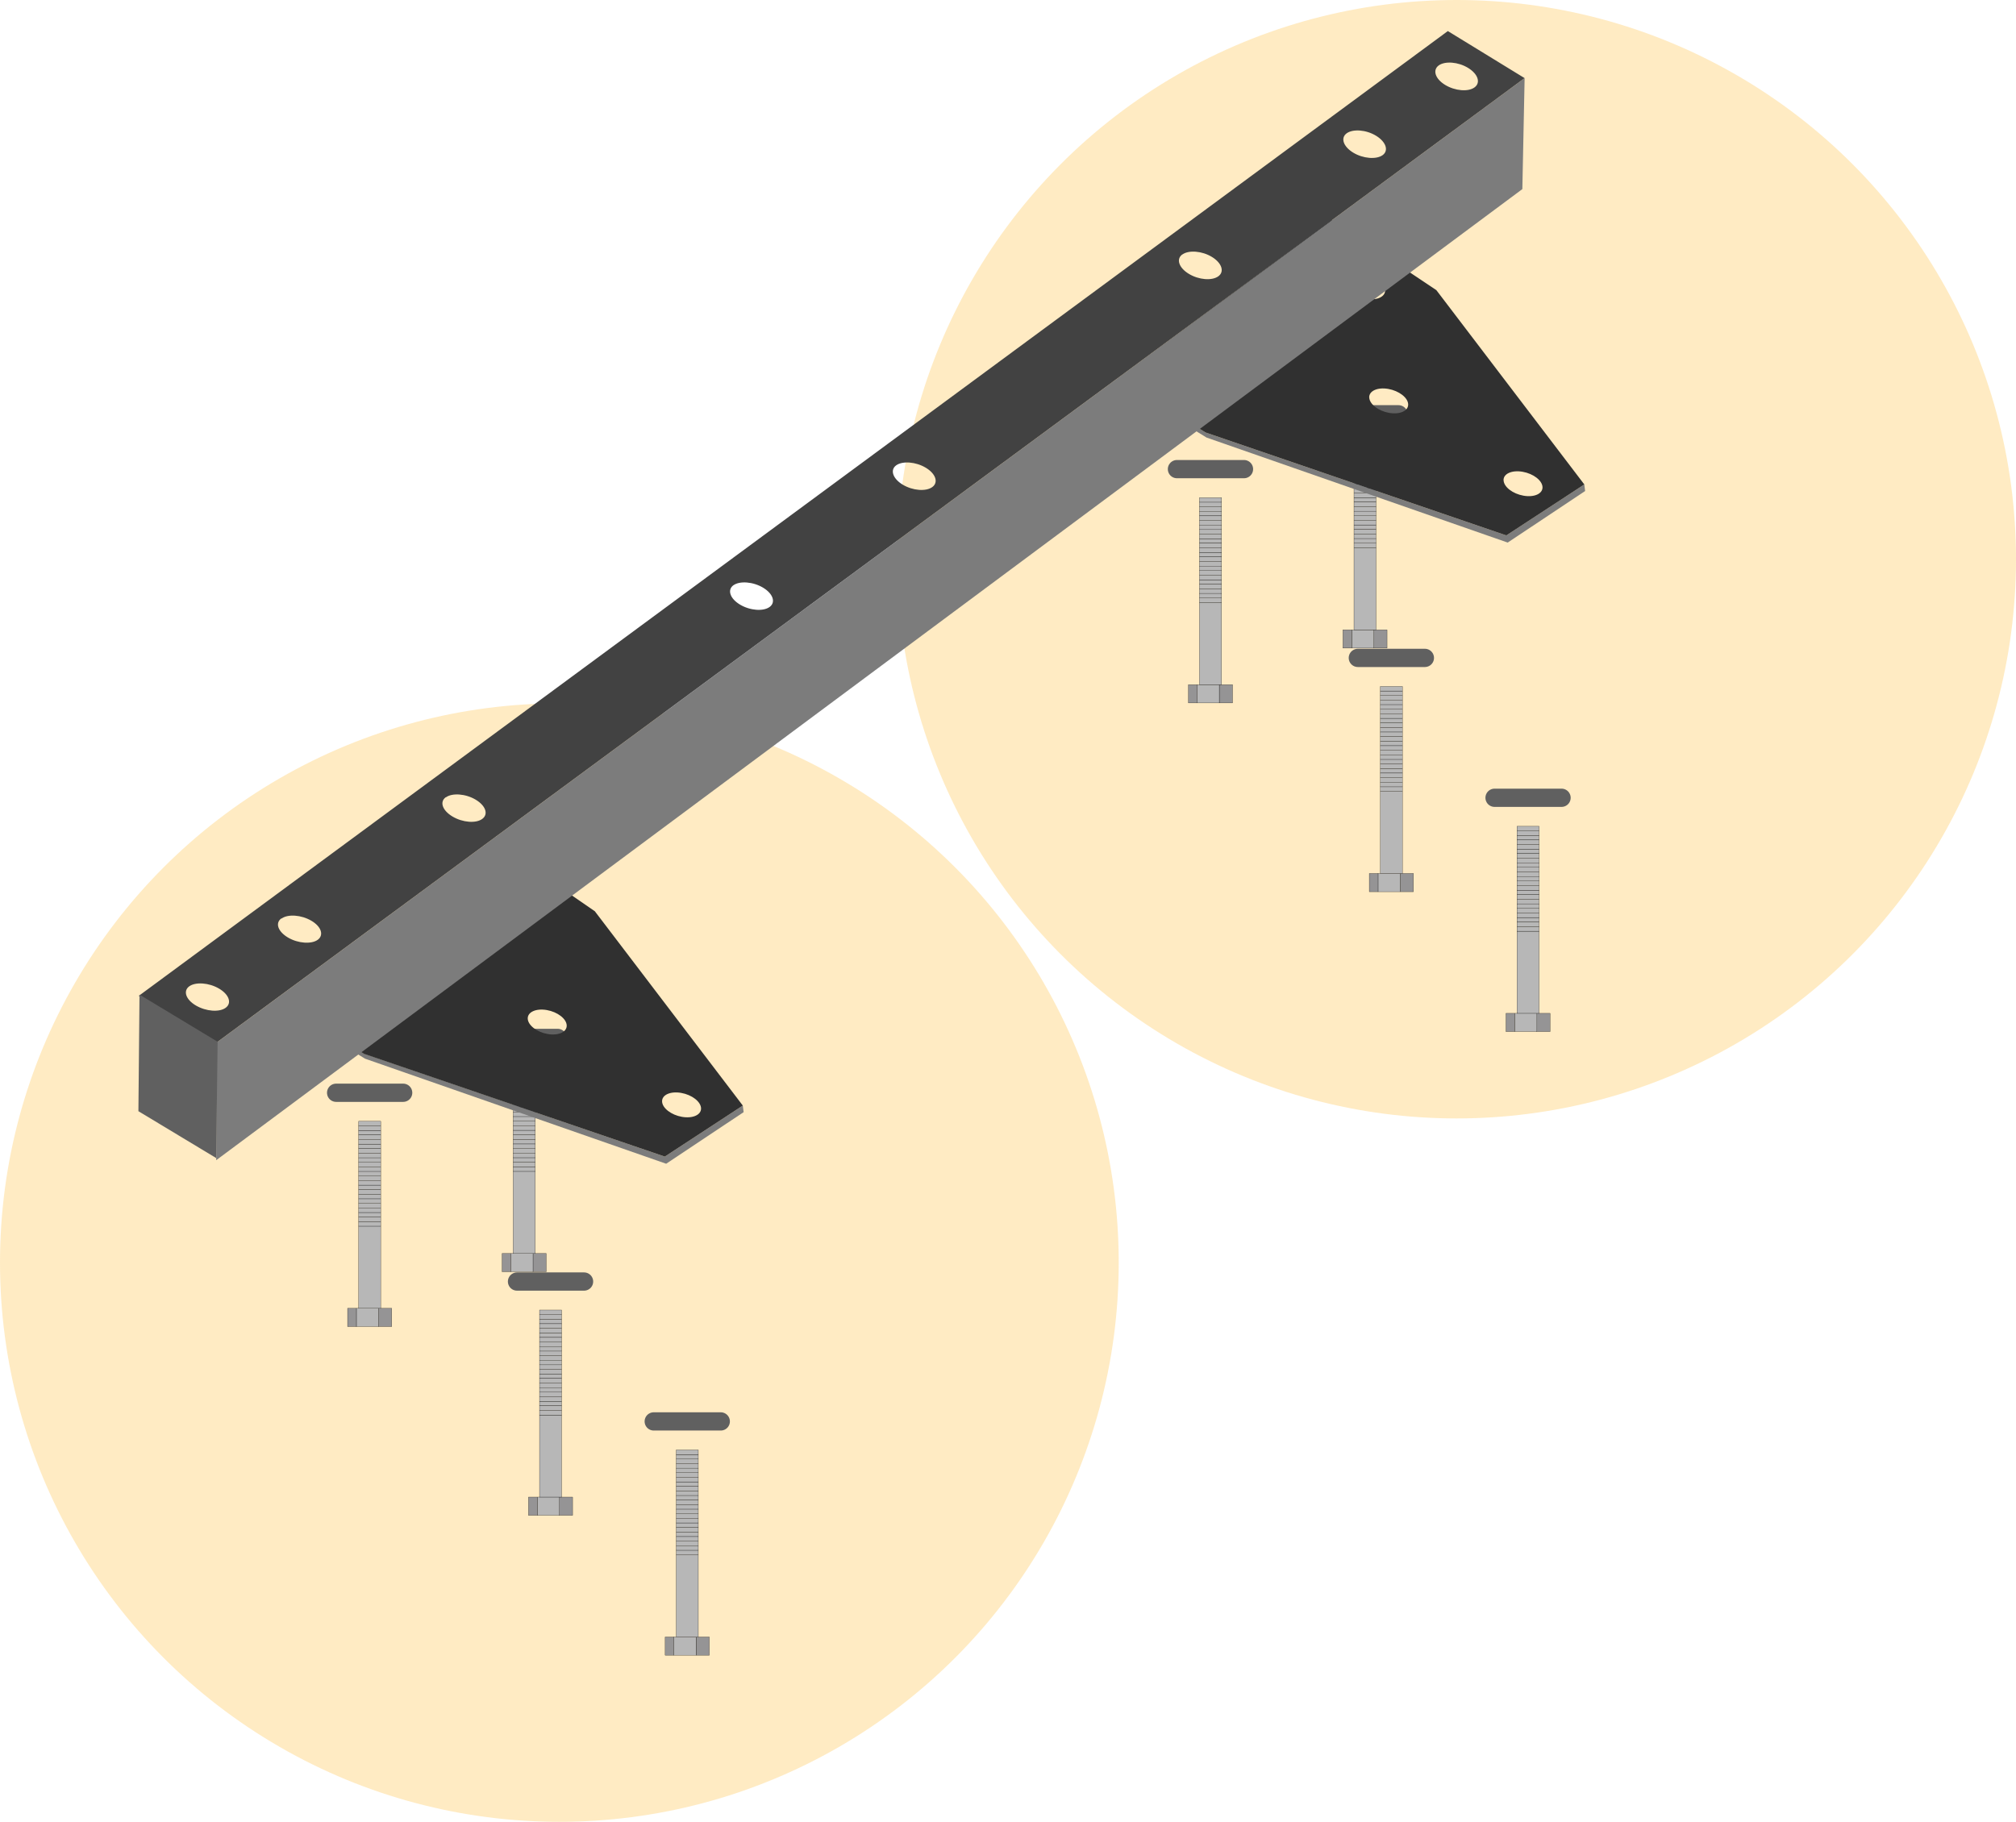 <svg xmlns="http://www.w3.org/2000/svg" viewBox="0 0 441.79 399.34"><defs><style>.cls-1{fill:#ffb522;opacity:0.27;}.cls-2{fill:#959495;}.cls-2,.cls-3{stroke:#000;stroke-miterlimit:10;stroke-width:0.05px;}.cls-3{fill:#b7b7b7;}.cls-4{fill:none;stroke:#606060;stroke-linecap:round;stroke-linejoin:round;stroke-width:4px;}.cls-5{fill:#7c7c7c;}.cls-6{fill:#303030;}.cls-7{fill:#424242;}.cls-8{fill:#606060;}</style></defs><g id="Layer_2" data-name="Layer 2"><circle class="cls-1" cx="122.58" cy="276.76" r="122.58"/><circle class="cls-1" cx="319.21" cy="122.58" r="122.58"/><rect class="cls-2" x="116.8" y="274.76" width="2.9" height="4"/><rect class="cls-3" x="111.97" y="274.76" width="4.84" height="4"/><rect class="cls-2" x="110.03" y="274.76" width="1.93" height="4"/><rect class="cls-3" x="112.45" y="249.76" width="4.84" height="1"/><rect class="cls-3" x="112.45" y="245.76" width="4.84" height="1"/><rect class="cls-3" x="112.45" y="247.76" width="4.84" height="1"/><rect class="cls-3" x="112.45" y="246.76" width="4.84" height="1"/><rect class="cls-3" x="112.45" y="251.76" width="4.84" height="1"/><rect class="cls-3" x="112.45" y="248.76" width="4.84" height="1"/><rect class="cls-3" x="112.45" y="250.76" width="4.84" height="1"/><rect class="cls-3" x="112.45" y="256.76" width="4.84" height="18"/><rect class="cls-3" x="112.45" y="255.76" width="4.84" height="1"/><rect class="cls-3" x="112.45" y="253.76" width="4.84" height="1"/><rect class="cls-3" x="112.45" y="252.76" width="4.84" height="1"/><rect class="cls-3" x="112.45" y="254.76" width="4.84" height="1"/><rect class="cls-3" x="112.45" y="238.76" width="4.84" height="1"/><rect class="cls-3" x="112.45" y="235.76" width="4.84" height="1"/><rect class="cls-3" x="112.45" y="236.76" width="4.84" height="1"/><rect class="cls-3" x="112.45" y="234.76" width="4.84" height="1"/><rect class="cls-3" x="112.45" y="237.76" width="4.84" height="1"/><rect class="cls-3" x="112.45" y="233.76" width="4.84" height="1"/><rect class="cls-3" x="112.45" y="240.76" width="4.84" height="1"/><rect class="cls-3" x="112.45" y="242.76" width="4.84" height="1"/><rect class="cls-3" x="112.45" y="243.76" width="4.84" height="1"/><rect class="cls-3" x="112.45" y="244.76" width="4.84" height="1"/><rect class="cls-3" x="112.45" y="241.76" width="4.84" height="1"/><rect class="cls-3" x="112.45" y="239.76" width="4.84" height="1"/><line class="cls-4" x1="107.53" y1="227.51" x2="122.21" y2="227.51"/><rect class="cls-2" x="152.54" y="358.82" width="2.9" height="4"/><rect class="cls-3" x="147.7" y="358.82" width="4.84" height="4"/><rect class="cls-2" x="145.77" y="358.82" width="1.93" height="4"/><rect class="cls-3" x="148.19" y="333.82" width="4.84" height="1"/><rect class="cls-3" x="148.19" y="329.82" width="4.84" height="1"/><rect class="cls-3" x="148.19" y="331.82" width="4.84" height="1"/><rect class="cls-3" x="148.19" y="330.82" width="4.84" height="1"/><rect class="cls-3" x="148.19" y="335.82" width="4.84" height="1"/><rect class="cls-3" x="148.19" y="332.82" width="4.84" height="1"/><rect class="cls-3" x="148.19" y="334.82" width="4.84" height="1"/><rect class="cls-3" x="148.19" y="340.82" width="4.84" height="18"/><rect class="cls-3" x="148.19" y="339.82" width="4.84" height="1"/><rect class="cls-3" x="148.19" y="337.82" width="4.84" height="1"/><rect class="cls-3" x="148.19" y="336.82" width="4.84" height="1"/><rect class="cls-3" x="148.19" y="338.82" width="4.84" height="1"/><rect class="cls-3" x="148.19" y="322.82" width="4.84" height="1"/><rect class="cls-3" x="148.19" y="319.82" width="4.84" height="1"/><rect class="cls-3" x="148.19" y="320.82" width="4.84" height="1"/><rect class="cls-3" x="148.19" y="318.82" width="4.84" height="1"/><rect class="cls-3" x="148.19" y="321.82" width="4.84" height="1"/><rect class="cls-3" x="148.19" y="317.82" width="4.84" height="1"/><rect class="cls-3" x="148.19" y="324.82" width="4.84" height="1"/><rect class="cls-3" x="148.19" y="326.82" width="4.84" height="1"/><rect class="cls-3" x="148.19" y="327.82" width="4.84" height="1"/><rect class="cls-3" x="148.19" y="328.82" width="4.84" height="1"/><rect class="cls-3" x="148.19" y="325.82" width="4.84" height="1"/><rect class="cls-3" x="148.19" y="323.82" width="4.84" height="1"/><line class="cls-4" x1="143.26" y1="311.57" x2="157.95" y2="311.57"/><rect class="cls-2" x="122.58" y="328.16" width="2.9" height="4"/><rect class="cls-3" x="117.75" y="328.16" width="4.84" height="4"/><rect class="cls-2" x="115.81" y="328.16" width="1.93" height="4"/><rect class="cls-3" x="118.23" y="303.16" width="4.84" height="1"/><rect class="cls-3" x="118.23" y="299.16" width="4.84" height="1"/><rect class="cls-3" x="118.23" y="301.16" width="4.84" height="1"/><rect class="cls-3" x="118.23" y="300.16" width="4.84" height="1"/><rect class="cls-3" x="118.23" y="305.16" width="4.84" height="1"/><rect class="cls-3" x="118.23" y="302.16" width="4.84" height="1"/><rect class="cls-3" x="118.23" y="304.16" width="4.84" height="1"/><rect class="cls-3" x="118.23" y="310.16" width="4.84" height="18"/><rect class="cls-3" x="118.23" y="309.16" width="4.84" height="1"/><rect class="cls-3" x="118.23" y="307.16" width="4.84" height="1"/><rect class="cls-3" x="118.23" y="306.16" width="4.84" height="1"/><rect class="cls-3" x="118.23" y="308.16" width="4.84" height="1"/><rect class="cls-3" x="118.23" y="292.16" width="4.84" height="1"/><rect class="cls-3" x="118.23" y="289.16" width="4.84" height="1"/><rect class="cls-3" x="118.23" y="290.16" width="4.84" height="1"/><rect class="cls-3" x="118.23" y="288.16" width="4.84" height="1"/><rect class="cls-3" x="118.23" y="291.16" width="4.84" height="1"/><rect class="cls-3" x="118.23" y="287.16" width="4.84" height="1"/><rect class="cls-3" x="118.23" y="294.16" width="4.84" height="1"/><rect class="cls-3" x="118.23" y="296.16" width="4.84" height="1"/><rect class="cls-3" x="118.23" y="297.16" width="4.84" height="1"/><rect class="cls-3" x="118.23" y="298.16" width="4.84" height="1"/><rect class="cls-3" x="118.23" y="295.16" width="4.84" height="1"/><rect class="cls-3" x="118.23" y="293.16" width="4.84" height="1"/><line class="cls-4" x1="113.3" y1="280.91" x2="127.99" y2="280.91"/><rect class="cls-2" x="82.94" y="286.78" width="2.9" height="4"/><rect class="cls-3" x="78.11" y="286.78" width="4.84" height="4"/><rect class="cls-2" x="76.17" y="286.78" width="1.93" height="4"/><rect class="cls-3" x="78.59" y="261.78" width="4.84" height="1"/><rect class="cls-3" x="78.59" y="257.78" width="4.84" height="1"/><rect class="cls-3" x="78.59" y="259.78" width="4.84" height="1"/><rect class="cls-3" x="78.59" y="258.78" width="4.84" height="1"/><rect class="cls-3" x="78.59" y="263.78" width="4.84" height="1"/><rect class="cls-3" x="78.59" y="260.78" width="4.84" height="1"/><rect class="cls-3" x="78.59" y="262.78" width="4.84" height="1"/><rect class="cls-3" x="78.59" y="268.78" width="4.84" height="18"/><rect class="cls-3" x="78.59" y="267.78" width="4.84" height="1"/><rect class="cls-3" x="78.59" y="265.78" width="4.84" height="1"/><rect class="cls-3" x="78.59" y="264.78" width="4.84" height="1"/><rect class="cls-3" x="78.59" y="266.78" width="4.84" height="1"/><rect class="cls-3" x="78.59" y="250.78" width="4.84" height="1"/><rect class="cls-3" x="78.59" y="247.78" width="4.84" height="1"/><rect class="cls-3" x="78.59" y="248.78" width="4.84" height="1"/><rect class="cls-3" x="78.59" y="246.78" width="4.84" height="1"/><rect class="cls-3" x="78.59" y="249.78" width="4.84" height="1"/><rect class="cls-3" x="78.59" y="245.78" width="4.84" height="1"/><rect class="cls-3" x="78.59" y="252.78" width="4.84" height="1"/><rect class="cls-3" x="78.59" y="254.78" width="4.84" height="1"/><rect class="cls-3" x="78.59" y="255.78" width="4.84" height="1"/><rect class="cls-3" x="78.59" y="256.78" width="4.84" height="1"/><rect class="cls-3" x="78.59" y="253.78" width="4.84" height="1"/><rect class="cls-3" x="78.59" y="251.78" width="4.84" height="1"/><line class="cls-4" x1="73.66" y1="239.53" x2="88.35" y2="239.53"/><rect class="cls-2" x="301.06" y="138.06" width="2.9" height="4"/><rect class="cls-3" x="296.22" y="138.06" width="4.84" height="4"/><rect class="cls-2" x="294.29" y="138.06" width="1.93" height="4"/><rect class="cls-3" x="296.71" y="113.06" width="4.84" height="1"/><rect class="cls-3" x="296.71" y="109.06" width="4.84" height="1"/><rect class="cls-3" x="296.71" y="111.06" width="4.84" height="1"/><rect class="cls-3" x="296.71" y="110.06" width="4.84" height="1"/><rect class="cls-3" x="296.71" y="115.06" width="4.84" height="1"/><rect class="cls-3" x="296.71" y="112.06" width="4.84" height="1"/><rect class="cls-3" x="296.71" y="114.06" width="4.84" height="1"/><rect class="cls-3" x="296.71" y="120.06" width="4.84" height="18"/><rect class="cls-3" x="296.71" y="119.06" width="4.84" height="1"/><rect class="cls-3" x="296.71" y="117.06" width="4.84" height="1"/><rect class="cls-3" x="296.71" y="116.06" width="4.84" height="1"/><rect class="cls-3" x="296.71" y="118.06" width="4.84" height="1"/><rect class="cls-3" x="296.71" y="102.06" width="4.84" height="1"/><rect class="cls-3" x="296.71" y="99.06" width="4.84" height="1"/><rect class="cls-3" x="296.71" y="100.06" width="4.84" height="1"/><rect class="cls-3" x="296.71" y="98.06" width="4.84" height="1"/><rect class="cls-3" x="296.71" y="101.06" width="4.84" height="1"/><rect class="cls-3" x="296.71" y="97.06" width="4.84" height="1"/><rect class="cls-3" x="296.71" y="104.06" width="4.84" height="1"/><rect class="cls-3" x="296.71" y="106.06" width="4.84" height="1"/><rect class="cls-3" x="296.71" y="107.06" width="4.84" height="1"/><rect class="cls-3" x="296.71" y="108.06" width="4.84" height="1"/><rect class="cls-3" x="296.71" y="105.06" width="4.84" height="1"/><rect class="cls-3" x="296.71" y="103.06" width="4.84" height="1"/><line class="cls-4" x1="291.78" y1="90.81" x2="306.47" y2="90.81"/><rect class="cls-2" x="336.79" y="222.12" width="2.9" height="4"/><rect class="cls-3" x="331.96" y="222.12" width="4.84" height="4"/><rect class="cls-2" x="330.02" y="222.12" width="1.93" height="4"/><rect class="cls-3" x="332.44" y="197.12" width="4.84" height="1"/><rect class="cls-3" x="332.44" y="193.12" width="4.84" height="1"/><rect class="cls-3" x="332.44" y="195.12" width="4.84" height="1"/><rect class="cls-3" x="332.44" y="194.12" width="4.84" height="1"/><rect class="cls-3" x="332.44" y="199.12" width="4.84" height="1"/><rect class="cls-3" x="332.44" y="196.12" width="4.84" height="1"/><rect class="cls-3" x="332.44" y="198.12" width="4.84" height="1"/><rect class="cls-3" x="332.44" y="204.12" width="4.84" height="18"/><rect class="cls-3" x="332.44" y="203.12" width="4.84" height="1"/><rect class="cls-3" x="332.44" y="201.12" width="4.84" height="1"/><rect class="cls-3" x="332.44" y="200.12" width="4.84" height="1"/><rect class="cls-3" x="332.44" y="202.12" width="4.84" height="1"/><rect class="cls-3" x="332.44" y="186.12" width="4.84" height="1"/><rect class="cls-3" x="332.44" y="183.12" width="4.84" height="1"/><rect class="cls-3" x="332.44" y="184.12" width="4.84" height="1"/><rect class="cls-3" x="332.44" y="182.12" width="4.84" height="1"/><rect class="cls-3" x="332.44" y="185.12" width="4.84" height="1"/><rect class="cls-3" x="332.44" y="181.12" width="4.84" height="1"/><rect class="cls-3" x="332.44" y="188.12" width="4.84" height="1"/><rect class="cls-3" x="332.44" y="190.12" width="4.84" height="1"/><rect class="cls-3" x="332.44" y="191.12" width="4.84" height="1"/><rect class="cls-3" x="332.44" y="192.12" width="4.84" height="1"/><rect class="cls-3" x="332.44" y="189.12" width="4.84" height="1"/><rect class="cls-3" x="332.44" y="187.12" width="4.84" height="1"/><line class="cls-4" x1="327.52" y1="174.87" x2="342.2" y2="174.87"/><rect class="cls-2" x="306.84" y="191.46" width="2.9" height="4"/><rect class="cls-3" x="302" y="191.46" width="4.84" height="4"/><rect class="cls-2" x="300.07" y="191.46" width="1.93" height="4"/><rect class="cls-3" x="302.49" y="166.46" width="4.84" height="1"/><rect class="cls-3" x="302.49" y="162.46" width="4.84" height="1"/><rect class="cls-3" x="302.49" y="164.46" width="4.84" height="1"/><rect class="cls-3" x="302.49" y="163.46" width="4.84" height="1"/><rect class="cls-3" x="302.49" y="168.46" width="4.84" height="1"/><rect class="cls-3" x="302.49" y="165.46" width="4.84" height="1"/><rect class="cls-3" x="302.49" y="167.46" width="4.84" height="1"/><rect class="cls-3" x="302.49" y="173.46" width="4.84" height="18"/><rect class="cls-3" x="302.49" y="172.46" width="4.84" height="1"/><rect class="cls-3" x="302.49" y="170.46" width="4.84" height="1"/><rect class="cls-3" x="302.49" y="169.46" width="4.84" height="1"/><rect class="cls-3" x="302.49" y="171.46" width="4.84" height="1"/><rect class="cls-3" x="302.49" y="155.46" width="4.84" height="1"/><rect class="cls-3" x="302.49" y="152.46" width="4.84" height="1"/><rect class="cls-3" x="302.49" y="153.46" width="4.84" height="1"/><rect class="cls-3" x="302.49" y="151.46" width="4.84" height="1"/><rect class="cls-3" x="302.49" y="154.46" width="4.84" height="1"/><rect class="cls-3" x="302.49" y="150.46" width="4.84" height="1"/><rect class="cls-3" x="302.49" y="157.46" width="4.84" height="1"/><rect class="cls-3" x="302.49" y="159.46" width="4.84" height="1"/><rect class="cls-3" x="302.49" y="160.46" width="4.84" height="1"/><rect class="cls-3" x="302.49" y="161.46" width="4.84" height="1"/><rect class="cls-3" x="302.49" y="158.46" width="4.84" height="1"/><rect class="cls-3" x="302.49" y="156.46" width="4.84" height="1"/><line class="cls-4" x1="297.56" y1="144.21" x2="312.25" y2="144.21"/><rect class="cls-2" x="267.2" y="150.08" width="2.9" height="4"/><rect class="cls-3" x="262.36" y="150.08" width="4.84" height="4"/><rect class="cls-2" x="260.43" y="150.08" width="1.93" height="4"/><rect class="cls-3" x="262.85" y="125.08" width="4.84" height="1"/><rect class="cls-3" x="262.85" y="121.08" width="4.84" height="1"/><rect class="cls-3" x="262.85" y="123.08" width="4.84" height="1"/><rect class="cls-3" x="262.85" y="122.08" width="4.84" height="1"/><rect class="cls-3" x="262.85" y="127.08" width="4.84" height="1"/><rect class="cls-3" x="262.85" y="124.08" width="4.84" height="1"/><rect class="cls-3" x="262.85" y="126.08" width="4.84" height="1"/><rect class="cls-3" x="262.85" y="132.08" width="4.84" height="18"/><rect class="cls-3" x="262.85" y="131.08" width="4.84" height="1"/><rect class="cls-3" x="262.85" y="129.08" width="4.84" height="1"/><rect class="cls-3" x="262.85" y="128.08" width="4.84" height="1"/><rect class="cls-3" x="262.85" y="130.08" width="4.84" height="1"/><rect class="cls-3" x="262.85" y="114.08" width="4.84" height="1"/><rect class="cls-3" x="262.85" y="111.08" width="4.84" height="1"/><rect class="cls-3" x="262.85" y="112.08" width="4.84" height="1"/><rect class="cls-3" x="262.85" y="110.08" width="4.84" height="1"/><rect class="cls-3" x="262.85" y="113.08" width="4.84" height="1"/><rect class="cls-3" x="262.85" y="109.08" width="4.84" height="1"/><rect class="cls-3" x="262.85" y="116.08" width="4.84" height="1"/><rect class="cls-3" x="262.85" y="118.08" width="4.84" height="1"/><rect class="cls-3" x="262.85" y="119.08" width="4.84" height="1"/><rect class="cls-3" x="262.85" y="120.08" width="4.84" height="1"/><rect class="cls-3" x="262.85" y="117.08" width="4.84" height="1"/><rect class="cls-3" x="262.85" y="115.08" width="4.84" height="1"/><line class="cls-4" x1="257.92" y1="102.83" x2="272.61" y2="102.83"/><polygon class="cls-5" points="162.96 243.78 162.78 242.34 145.69 253.52 79.78 230.95 60.6 219.12 60.93 220.3 79.99 232.06 145.99 255.09 162.96 243.78"/><path class="cls-6" d="M145.69,253.52l17.09-11.18-32.43-42.6L107.82,184.2,60.6,219.12,79.78,231ZM110.6,198.28c0-1.45,1.82-2.29,4.18-1.87s4.31,1.92,4.36,3.36-1.82,2.29-4.18,1.88S110.65,199.73,110.6,198.28Zm5.05,25c-.05-1.45,1.82-2.29,4.18-1.88s4.31,1.92,4.36,3.37-1.82,2.29-4.18,1.88S115.7,224.73,115.65,223.28Zm29.44,18.16c-.05-1.45,1.82-2.29,4.18-1.88s4.31,1.92,4.36,3.37-1.82,2.29-4.18,1.88S145.14,242.89,145.09,241.44ZM76,218.71c-.05-1.45,1.82-2.29,4.18-1.88s4.31,1.93,4.36,3.37-1.82,2.29-4.18,1.88S76.09,220.16,76,218.71Z"/><polygon class="cls-5" points="347.37 107.63 347.19 106.19 330.1 117.36 264.19 94.8 245.01 82.96 245.34 84.15 264.4 95.91 330.4 118.93 347.37 107.63"/><path class="cls-6" d="M330.1,117.36l17.09-11.17-32.43-42.6-23-15.37L245,83,264.19,94.8ZM295,62.13c-.05-1.45,1.82-2.29,4.18-1.88s4.31,1.92,4.36,3.37-1.82,2.29-4.18,1.88S295.06,63.58,295,62.13Zm5.05,25c-.05-1.45,1.83-2.29,4.18-1.88s4.31,1.92,4.36,3.37-1.82,2.29-4.18,1.88S300.11,88.57,300.06,87.13Zm29.44,18.15c-.05-1.44,1.82-2.28,4.18-1.87s4.31,1.92,4.36,3.37-1.82,2.29-4.18,1.87S329.55,106.73,329.5,105.28ZM260.45,82.56c-.05-1.45,1.82-2.29,4.18-1.88s4.31,1.92,4.36,3.37-1.82,2.29-4.18,1.88S260.5,84,260.45,82.56Z"/><polygon class="cls-5" points="333.61 41.45 334.11 17.12 47.43 228.56 47.38 254.31 333.61 41.45"/><path class="cls-7" d="M334.1,17.12,317.28,6.81,30.41,218.29l17,10.27Zm-18.82-2.78c1.4-1,4.29-.78,6.45.55s2.8,3.23,1.41,4.26-4.28.78-6.45-.54S313.89,15.37,315.28,14.34ZM295.11,29.22c1.39-1,4.28-.79,6.45.54S304.37,33,303,34s-4.28.78-6.45-.54S293.72,30.24,295.11,29.22Zm-36,26.56c1.39-1,4.29-.79,6.46.53s2.82,3.23,1.42,4.25-4.28.79-6.46-.53S257.69,56.8,259.08,55.78ZM196.39,102c1.39-1,4.29-.79,6.48.52s2.83,3.22,1.44,4.24-4.3.79-6.48-.52S195,103,196.39,102Zm-35.67,26.29c1.39-1,4.3-.79,6.49.52s2.84,3.21,1.45,4.23-4.3.8-6.49-.51S159.33,129.31,160.72,128.28Zm-63,46.48c1.39-1,4.31-.8,6.51.51s2.85,3.19,1.46,4.22-4.3.8-6.51-.51S96.28,175.79,97.67,174.76Zm-36,26.56c1.4-1,4.31-.8,6.52.5S71,205,69.63,206s-4.31.81-6.51-.49S60.25,202.35,61.64,201.32ZM41.47,216.2c1.39-1,4.31-.81,6.52.49s2.87,3.18,1.47,4.21-4.31.8-6.52-.49S40.07,217.22,41.47,216.2Z"/><polygon class="cls-8" points="30.33 243.57 30.57 218.02 47.69 228.35 47.37 253.84 30.33 243.57"/></g></svg>